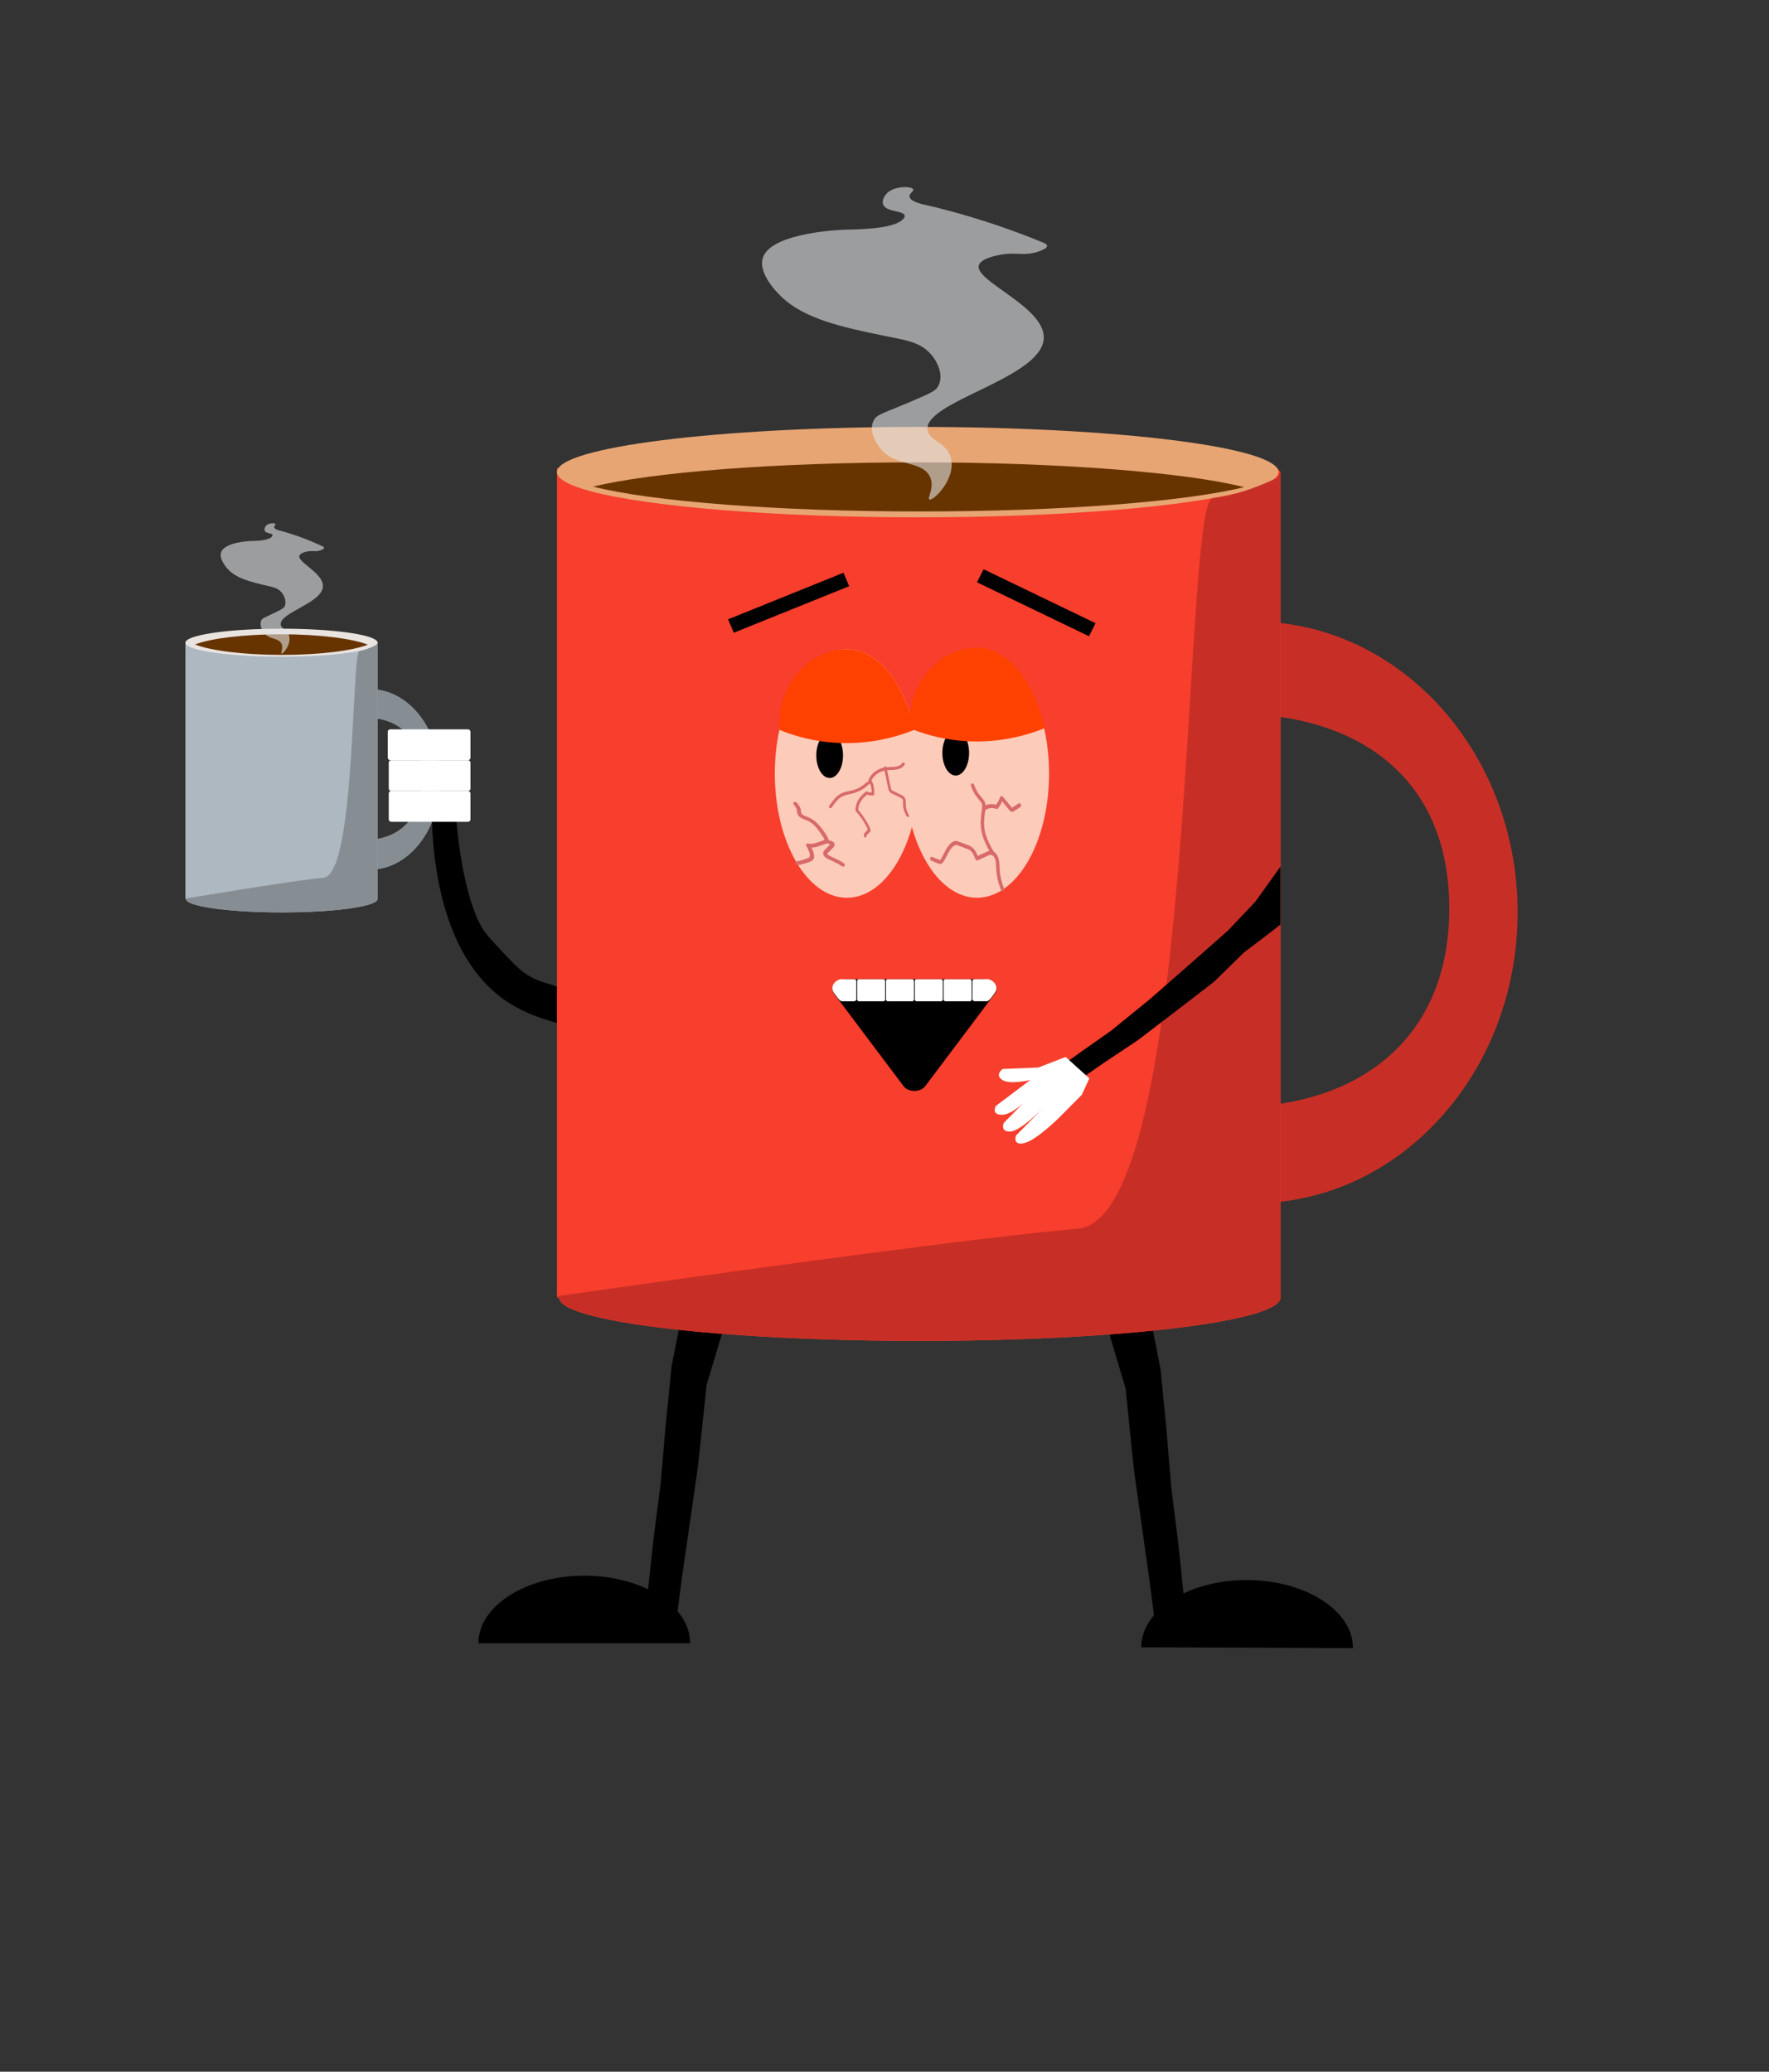 <?xml version="1.0" encoding="UTF-8"?><svg id="a" xmlns="http://www.w3.org/2000/svg" width="380" height="445" viewBox="0 0 380 445"><rect x="0" y="0" width="380" height="445" fill="#333333" stroke="none"/><defs><style>.b{fill:#eae4e1;}.c{fill:#f83e2c;}.d{fill:#e7a573;}.e{fill:#fdcbb9;}.f{fill:#fff;}.g{fill:#ff4100;}.h{fill:#673400;}.i{fill:#aeb8c1;}.j{fill:#c72f26;}.k{fill:#d86a6a;}.l{fill:#868e93;}.m{fill:#e2e4e6;opacity:.6;}</style></defs><g><g><path d="M248.86,353.75l6.14-4.26-1.96-18.57-1.43-11.27-1.06-12.73-1.24-12.73-4.99-25.37c0-.65-.46-1.19-1.04-1.19l-9.22-.04c-.57,0-1.04,.53-1.04,1.18l8.77,29.49,1.78,17.39,3.4,24.2,1.65,12.74s-.06,.11-.11,.18c.16,.3,.28,.62,.34,.96Zm-.23-1.14l-.02-.13c.05,0,.06,.05,.02,.13Z"/><path d="M245.15,353.82l45.48,.18c.02-8.02-10.14-14.56-22.7-14.61-12.55-.05-22.76,6.41-22.78,14.43Z"/></g><g><path d="M144.89,351.93c-.05-.07-.09-.13-.11-.18l1.69-12.74,3.48-24.19,1.84-17.38,8.86-29.45c0-.65-.47-1.18-1.04-1.18h-9.22c-.57,0-1.04,.53-1.04,1.18l-5.07,25.35-1.28,12.72-1.1,12.72-1.46,11.26-2.01,18.56,6.13,4.28c.06-.34,.18-.66,.34-.96Zm-.09-.32l-.02,.13c-.04-.09-.04-.13,.02-.13Z"/><path d="M148.25,352.97h-45.48c0-8.02,10.18-14.52,22.74-14.52s22.74,6.5,22.74,14.52Z"/></g><path class="l" d="M79.54,148.01c-8.32,0-15.07,8.69-15.07,19.4s6.75,19.4,15.07,19.4,15.07-8.69,15.07-19.4-6.75-19.4-15.07-19.4Zm-.97,32.38c-6.52,0-11.81-4.12-11.81-13.24s5.29-12.98,11.81-12.98,12.15,3.86,12.15,12.98-5.63,13.24-12.15,13.24Z"/><path class="i" d="M81.09,138.05v55.05H39.83v-55.05c0-.09,.03-.18,.08-.26h41.11c.05,.09,.08,.17,.08,.26Z"/><path class="b" d="M81.09,138.05c0,.47-.75,.92-2.07,1.32-3.35,1-10.4,1.69-18.56,1.69s-15.37-.71-18.67-1.73c-1.26-.39-1.96-.83-1.96-1.28,0-.09,.03-.18,.08-.26,.91-1.54,9.76-2.75,20.56-2.75s19.65,1.21,20.56,2.75c.05,.09,.08,.17,.08,.26Z"/><path class="h" d="M79.02,138.48c-3.34,1.3-10.37,2.19-18.51,2.19s-15.33-.92-18.62-2.24c3.34-1.3,10.37-2.19,18.51-2.19s15.33,.92,18.62,2.24Z"/><path class="i" d="M81.09,193.1c0,1.59-9.21,2.88-20.57,2.88s-20.57-1.29-20.57-2.88c0-.04,0-.08,.02-.12,.38-1.37,7.55-2.49,16.9-2.72,1.19-.03,2.41-.04,3.65-.04,11.36,0,20.57,1.29,20.57,2.88Z"/><path class="l" d="M81.09,138.05v55.05c0,1.59-9.21,2.88-20.57,2.88s-20.57-1.29-20.57-2.88h-.11v-.09s.08-.01,.13-.02c2.27-.38,9.79-1.63,16.9-2.72,5.14-.79,10.06-1.5,12.65-1.75,6.88-.66,5.96-48.5,7.71-48.71,.46-.05,.93-.17,1.37-.32,1.23-.4,2.26-1.01,2.31-1.04h0l.18-.4Z"/><path d="M92.75,172.7c-.06,7.3,.51,32.55,16.68,42.78,1.76,1.12,3.66,2.02,5.55,2.74,5.62,2.14,13.07,3.48,13.62,1.79,.54-1.64-5.14-7.07-10.57-8.63-.93-.27-2.87-.71-5.11-2.23-.97-.65-1.78-1.36-3.46-3.08-2.33-2.39-4.58-4.94-5.26-5.82-2.9-3.77-5.83-14.55-6.47-28.81"/><path class="j" d="M269.23,133.5c-31.35,0-56.77,27.98-56.77,62.48s25.42,62.48,56.77,62.48,56.77-27.98,56.77-62.48-25.42-62.48-56.77-62.48Zm-3.67,104.28c-24.56,0-44.47-13.26-44.47-42.64s19.91-41.8,44.47-41.8,45.76,12.42,45.76,41.8-21.2,42.64-45.76,42.64Z"/><path class="c" d="M274.37,100.57H119.64v178.16h155.42V101.36c-.1-.09-.19-.19-.27-.29-.16-.15-.3-.32-.41-.51Z"/><path class="d" d="M274.62,101.41c0,1.52-2.8,2.97-7.79,4.25-12.58,3.23-39.06,5.46-69.7,5.46s-57.74-2.28-70.13-5.57c-4.72-1.25-7.36-2.66-7.36-4.14,0-5.36,34.69-9.71,77.5-9.71s77.5,4.35,77.5,9.71Z"/><path class="h" d="M267.26,104.64c-12.58,3.09-39.06,5.22-69.7,5.22s-57.74-2.18-70.13-5.33c12.58-3.09,39.06-5.22,69.7-5.22s57.74,2.18,70.13,5.33Z"/><ellipse class="c" cx="197.56" cy="278.73" rx="77.5" ry="9.29"/><path class="e" d="M197.4,166.15c0,14.74-6.93,26.69-15.48,26.69s-15.48-11.95-15.48-26.69c0-3.3,.35-6.46,.98-9.38,2.2-10.11,7.86-17.31,14.5-17.31s12.3,7.2,14.5,17.31c.64,2.92,.98,6.08,.98,9.38Z"/><ellipse class="e" cx="209.87" cy="166.15" rx="15.48" ry="26.69"/><polygon points="157.62 135.91 182.41 125.91 181.19 123.02 156.41 133.03 157.62 135.91"/><polygon points="209.87 125.07 233.92 136.66 235.33 133.86 211.28 122.27 209.87 125.07"/><ellipse cx="178.22" cy="162.26" rx="2.87" ry="4.85"/><ellipse cx="205.3" cy="161.73" rx="2.87" ry="4.85"/><path class="g" d="M196.42,156.77c-3.9,1.55-10.51,3.51-18.65,2.63-4.14-.45-7.63-1.52-10.35-2.63-.6-9.32,6.21-17.31,14.5-17.31,6.64,0,12.3,7.2,14.5,17.31Z"/><path class="g" d="M224.39,156.42c-3.9,1.55-10.51,3.51-18.65,2.63-4.14-.45-7.63-1.52-10.35-2.63-.6-9.32,6.21-17.31,14.5-17.31,6.64,0,12.3,7.2,14.5,17.31Z"/><g><path d="M213.69,213.43l-.91,1.21h0l-6.55,8.72-7.47,9.93c-1.04,1.38-3.63,1.38-4.67,0l-7.47-9.93-6.51-8.66-.95-1.26c-.85-1.14-.13-2.51,1.32-2.96,.31-.1,.65-.15,1.02-.15h29.86c.36,0,.7,.05,1.01,.15,1.45,.45,2.18,1.82,1.33,2.96Z"/><g><rect class="f" x="202.69" y="210.33" width="6.02" height="4.74" rx=".37" ry=".37"/><rect class="f" x="196.5" y="210.33" width="6.02" height="4.74" rx=".37" ry=".37"/><rect class="f" x="190.31" y="210.33" width="6.02" height="4.74" rx=".37" ry=".37"/><rect class="f" x="184.12" y="210.33" width="6.02" height="4.74" rx=".37" ry=".37"/><path class="f" d="M213.69,213.29l-.91,1.21h0l-.45,.43c-.09,.09-.23,.14-.37,.13h-2.56c-.29,0-.53-.19-.53-.42l.02-3.98h0c0-.19,.23-.34,.47-.34h2.99c1.45,.45,2.18,1.82,1.33,2.96Z"/><path class="f" d="M183.95,214.66c0,.23-.24,.41-.53,.41h-2.55c-.14,0-.28-.05-.37-.14l-.4-.38-.95-1.26c-.85-1.14-.13-2.51,1.32-2.96h3c.25,0,.47,.16,.47,.35h0v3.98Z"/></g></g><rect class="f" x="83.29" y="156.66" width="17.77" height="6.62" rx=".52" ry=".52"/><rect class="f" x="83.51" y="163.28" width="17.55" height="6.62" rx=".52" ry=".52"/><rect class="f" x="83.51" y="169.9" width="17.55" height="6.62" rx=".52" ry=".52"/><path class="j" d="M275.05,101.36l-.64,1.23h0c-.2,.11-4.1,2.06-8.71,3.36-1.68,.47-3.45,.86-5.18,1.03-6.59,.67-3.14,154.85-29.05,156.96-9.75,.79-28.31,3.09-47.66,5.63-26.8,3.53-55.13,7.56-63.68,8.78-.17,.03-.34,.05-.49,.07v.3h.43c0,5.13,34.7,9.29,77.5,9.29s77.5-4.16,77.5-9.29V101.38l-.02-.02Z"/><path class="k" d="M215.66,190.8c-.44-1.1-.73-2.27-.87-3.46-.13-1.08,0-2.24-.41-3.26-.34-.85-1.05-1.46-1.83-1.32-.45,.08-.88,.35-1.3,.54l-1.51,.69c-.42,.19-.06,.97,.35,.78l1.29-.59c.4-.19,.81-.43,1.24-.54,.75-.2,1.17,.72,1.28,1.49,.07,.49,.06,.98,.09,1.47,.03,.52,.09,1.04,.18,1.55,.17,1.04,.47,2.05,.85,3.03,.2,.52,.83,.15,.63-.37h0Z"/><path class="k" d="M210.16,184.17c-.23-.57-.47-1.15-.82-1.63s-.8-.78-1.3-.98c-.59-.23-1.18-.45-1.78-.67-.51-.19-.96-.38-1.46-.14-.91,.44-1.49,1.51-1.98,2.47-.13,.26-.26,.52-.4,.77-.07,.13-.14,.25-.21,.37-.05,.09-.15,.32-.24,.36-.11,.05-.31-.08-.42-.13l-.44-.18-.88-.36c-.45-.19-.64,.63-.19,.81,.54,.22,1.08,.49,1.63,.67s.86-.19,1.16-.68c.55-.92,.94-2.01,1.65-2.78,.34-.37,.72-.69,1.21-.51,.57,.21,1.13,.42,1.69,.63,.48,.18,.98,.32,1.35,.78s.58,1.02,.8,1.57c.21,.52,.83,.15,.63-.37h0Z"/><path class="k" d="M213.61,183.2c-.67-1.18-1.35-2.39-1.79-3.71s-.49-2.59-.37-3.91c.06-.66,.18-1.3,.25-1.95,.07-.6,0-1.17-.33-1.69-.36-.57-.84-1-1.22-1.55s-.69-1.21-.93-1.88c-.19-.52-.82-.15-.63,.37,.24,.66,.54,1.28,.91,1.86s.83,1.03,1.22,1.57,.27,1.12,.18,1.74c-.09,.65-.18,1.3-.22,1.96-.08,1.31,.08,2.6,.5,3.86,.45,1.32,1.12,2.53,1.79,3.71,.27,.47,.9,.11,.63-.37h0Z"/><path class="k" d="M211.6,174.02c.71-.48,1.56-.58,2.38-.28,.19,.07,.39-.04,.44-.26s-.06-.48-.25-.55c-.99-.37-2.06-.27-2.92,.31-.16,.11-.24,.36-.14,.58,.09,.2,.33,.32,.49,.21h0Z"/><polygon points="275.06 186.14 269.66 193.67 263.77 199.89 256.65 206.17 247.11 214.53 238.74 221.34 232.28 225.89 228.41 228.65 230.94 232.57 237.37 228.13 244.44 223.42 252.98 216.89 260.78 210.89 267.21 204.6 273.41 199.89 275.06 198.58 275.06 186.14"/><path class="k" d="M214.38,173.61c.49-.59,.86-1.27,1.13-2.05l-.6,.14c.66,.79,1.31,1.59,1.97,2.38,.15,.18,.3,.32,.52,.32s.4-.16,.57-.27l1.19-.77c.39-.25,.04-1.04-.35-.78l-1,.64c-.15,.1-.3,.22-.46,.3,.09,.06,.1,.04,0-.05l-.06-.08-.23-.27-1.64-1.99c-.21-.26-.5-.15-.6,.14-.22,.63-.55,1.2-.95,1.68-.31,.38,.19,1.04,.51,.66h0Z"/><g><path class="k" d="M171.45,185.83c.67-.13,1.32-.3,1.94-.51,.29-.1,.58-.2,.85-.34,.33-.17,.63-.42,.58-.82-.03-.21-.21-.43-.47-.46-.23-.02-.47,.11-.44,.34,0,.01,0,.1,0,.06,.01-.05-.03,.05,0,0,.02-.04-.03,.04-.04,.04,.03-.03,0,0-.01,0-.03,.02-.05,.04-.08,.06,0,0-.08,.05-.04,.02-.06,.03-.12,.05-.17,.08-.26,.11-.52,.2-.78,.29s-.52,.17-.79,.24c-.29,.08-.5,.12-.8,.18-.22,.04-.39,.21-.3,.44,.08,.2,.33,.4,.57,.36h0Z"/><path class="k" d="M174.87,184.18c.1-.91-.4-1.86-.89-2.74l-.37,.54c.75,.17,1.46,.04,2.11-.16,.74-.23,1.46-.5,2.19-.76,.5-.18,.03-.93-.48-.75-.68,.24-1.35,.49-2.04,.71-.56,.18-1.15,.32-1.81,.16-.37-.09-.51,.28-.37,.54,.42,.76,.84,1.54,.76,2.33-.02,.21,.25,.43,.47,.46,.27,.04,.42-.13,.44-.34h0Z"/><path class="k" d="M178.06,180.69c-.13-.87-.78-1.7-1.34-2.47s-1.24-1.57-2.11-2.16c-.4-.27-.83-.47-1.27-.64-.34-.13-.77-.26-1.04-.52-.32-.3-.18-.79-.3-1.14-.14-.45-.44-.86-.75-1.27-.35-.46-1.12-.18-.77,.29,.29,.38,.62,.79,.69,1.23,.07,.39,.01,.73,.27,1.1,.46,.67,1.36,.88,2.08,1.2,.89,.4,1.6,1.13,2.16,1.85,.29,.38,.56,.76,.82,1.15s.58,.82,.65,1.26c.08,.51,.99,.64,.91,.12h0Z"/><path class="k" d="M177.84,181.16c.18,.09,.33,.14,.52,.2,.12,.04,.11,.07,.05-.02-.07-.11,.02-.06-.03-.03-.08,.05-.18,.2-.26,.28l-.34,.35c-.25,.25-.52,.49-.74,.76s-.31,.64-.11,1.01c.33,.59,1.14,.88,1.74,1.17,.74,.35,1.48,.7,2.16,1.17,.5,.35,.93-.27,.44-.62-.68-.48-1.44-.84-2.2-1.2-.33-.15-.67-.3-.98-.48-.12-.07-.24-.14-.32-.23-.04-.05-.06-.07-.04-.15,.04-.13,.17-.24,.27-.33,.12-.12,.25-.25,.37-.37,.24-.25,.51-.48,.73-.74,.21-.23,.29-.57,.07-.88-.11-.17-.29-.29-.48-.37-.12-.05-.3-.07-.4-.13-.23-.12-.49-.13-.62,.05-.11,.15-.05,.45,.18,.57h0Z"/></g><g><path class="k" d="M195.2,174.97c-.52-.82-.66-1.71-.63-2.64,.02-.45-.07-.88-.4-1.2-.36-.35-.85-.52-1.27-.73l-.65-.32c-.21-.1-.47-.19-.67-.35s-.2-.41-.25-.64l-.18-.86-.71-3.33c-.09-.42-.65-.34-.56,.08l.73,3.43c.06,.29,.12,.57,.18,.86,.05,.25,.11,.52,.25,.73,.28,.4,.79,.56,1.18,.75,.44,.22,.9,.42,1.34,.66,.22,.13,.4,.27,.43,.57,.02,.23-.02,.45-.02,.68,0,.95,.3,1.89,.81,2.7,.23,.36,.64-.04,.41-.4h0Z"/><path class="k" d="M193.84,163.88c-.5,.72-1.4,.82-2.19,.85s-1.52,.04-2.26,.27c-1.35,.43-2.53,1.43-2.98,2.99-.11,.39,.44,.64,.55,.25,.44-1.54,1.72-2.43,3.07-2.72,1.47-.31,3.27,.2,4.29-1.25,.22-.31-.28-.71-.49-.4h0Z"/><path class="k" d="M186.73,168.07c.12,.1,.2,.26,.26,.44,.07,.22,.11,.44,.15,.66,.03,.18,.07,.41,.09,.56,.02,.2,.02,.42,0,.59s.04,.36,.2,.43c.14,.06,.32,0,.35-.18,.08-.5,.02-1.01-.08-1.52-.1-.55-.23-1.14-.67-1.51-.13-.11-.31-.08-.39,.06s-.03,.35,.1,.47h0Z"/><path class="k" d="M187.43,170.21c-.05,0-.11,0-.16,0-.03,0-.05,0-.08,0-.03,0,.07,0,.02,0h-.05c-.11,0-.22-.02-.33-.03s-.22-.04-.33-.07h-.04s0-.01,.02,0c-.03,0-.05-.02-.08-.03-.06-.02-.11-.04-.17-.06-.15-.06-.32,0-.35,.18-.03,.16,.04,.37,.2,.43,.49,.19,.99,.27,1.49,.23,.15-.01,.25-.2,.21-.37-.05-.18-.19-.3-.35-.29h0Z"/><path class="k" d="M185.91,170.12c-1.1,.87-2.11,2.08-2.12,3.8,0,.42,.57,.51,.57,.09,0-1.54,.97-2.58,1.95-3.36,.29-.23-.12-.75-.4-.53h0Z"/><path class="k" d="M183.85,174.24c.55,.63,1.06,1.3,1.52,2.01,.23,.35,.44,.71,.64,1.09,.15,.28,.39,.64,.39,.97,0,.42,.57,.51,.57,.09,0-.4-.17-.75-.35-1.09-.21-.41-.45-.82-.69-1.21-.5-.81-1.06-1.56-1.67-2.26-.28-.32-.69,.08-.41,.4h0Z"/><path class="k" d="M186.45,178.18l-.03,.05s-.02,.02,0,0c-.02,.03-.05,.05-.07,.08-.05,.05-.1,.1-.15,.14-.1,.09-.21,.17-.3,.27-.19,.21-.34,.48-.34,.81,0,.17,.13,.36,.28,.37s.29-.1,.29-.29c0-.02,0-.03,0-.05,0-.04,0-.03,0,.01,0-.03,.01-.07,.02-.09,0-.01,0-.03,.01-.04-.02,.04-.02,.04,0,.01,.01-.02,.02-.04,.03-.06,.01-.03,.03-.05,.05-.08l.03-.04s-.03,.04,0,.01c.04-.04,.07-.08,.11-.12,.21-.2,.43-.35,.59-.61,.08-.13,.03-.37-.1-.47-.14-.11-.3-.08-.39,.06h0Z"/><path class="k" d="M186.14,168.04c-.61,.57-1.29,1.03-2.04,1.37-.73,.32-1.5,.46-2.27,.63s-1.47,.5-2.08,1.05c-.63,.57-1.13,1.3-1.63,2.02-.22,.31,.28,.71,.49,.4,.49-.7,.98-1.41,1.6-1.95s1.36-.78,2.16-.94c1.56-.31,2.97-.92,4.16-2.04,.27-.25-.13-.78-.4-.53h0Z"/></g><line class="f" x1="84.23" y1="163.28" x2="95.63" y2="163.28"/></g><path class="f" d="M223.01,229.3l-7.62,.31s-1.78,1.24-.12,2.34c1.66,1.11,6.04,.03,6.04,.03l-7.39,5.57s-1.15,2.02,1.52,1.89,6.71-4.88,6.71-4.88l-6.53,6.64s-.88,1.98,1.48,1.84c2.36-.14,7.78-5.85,7.78-5.85l-6.63,6.71s-.83,2.23,1.78,1.63c2.6-.6,7.57-5.55,7.57-5.55l4.77-4.81,1.63-3.54-5.09-4.6-5.88,2.27Z"/><path class="m" d="M196.17,40.66c.21,.41-.9,.86-.79,1.59,.12,.84,1.73,1.41,3.5,1.79,0,0,11.54,2.42,25.26,8.09,.28,.12,.77,.34,.79,.66,.05,.59-1.51,1.12-1.91,1.26-2.47,.84-4.18,.34-6.35,.46-2.03,.12-5.49,.84-6.28,2.19-1.99,3.41,14.16,9.01,13.82,15.98-.42,8.71-26.26,13.6-24.94,19.83,.48,2.29,4.14,2.46,5,5.9,1.12,4.44-3.72,9.18-4.61,8.89-.64-.21,1.39-2.83-.08-5.24-1.81-2.96-6.68-1.99-9.77-4.97-1.84-1.78-3.28-4.82-2.07-6.9,.72-1.24,1.92-1.35,8.66-4.24,3.96-1.7,4.55-2.09,5-2.79,1.45-2.22,.18-5.49-1.83-7.49-2.36-2.36-5.41-2.66-10.17-3.65-8.33-1.74-16.65-3.47-21.69-8.42-.74-.72-5.31-5.22-3.65-8.69,2.39-5,16.63-5.55,17.32-5.57,2.56-.08,10.11-.08,12.39-2.06,.19-.16,.65-.57,.56-.99-.25-1.07-3.68-.71-4.53-2.19-.55-.96,.32-2.12,.48-2.32,1.52-1.94,5.52-1.83,5.88-1.13Z"/><path class="m" d="M59.18,112.58c.08,.17-.33,.36-.29,.66,.04,.35,.63,.59,1.27,.75,0,0,4.19,1.01,9.18,3.38,.1,.05,.28,.14,.29,.28,.02,.25-.55,.47-.69,.53-.9,.35-1.52,.14-2.31,.19-.74,.05-1.99,.35-2.28,.91-.72,1.42,5.15,3.76,5.02,6.67-.15,3.63-9.54,5.68-9.06,8.28,.18,.95,1.5,1.03,1.82,2.46,.41,1.85-1.35,3.83-1.67,3.71-.23-.09,.51-1.18-.03-2.19-.66-1.23-2.43-.83-3.55-2.08-.67-.74-1.19-2.01-.75-2.88,.26-.52,.7-.56,3.15-1.77,1.44-.71,1.65-.87,1.82-1.16,.53-.92,.06-2.29-.66-3.13-.86-.99-1.97-1.11-3.69-1.52-3.03-.73-6.05-1.45-7.88-3.51-.27-.3-1.93-2.18-1.33-3.63,.87-2.08,6.04-2.32,6.29-2.32,.93-.03,3.68-.03,4.5-.86,.07-.07,.24-.24,.2-.42-.09-.45-1.34-.29-1.65-.91-.2-.4,.12-.88,.17-.97,.55-.81,2-.76,2.14-.47Z"/></svg>